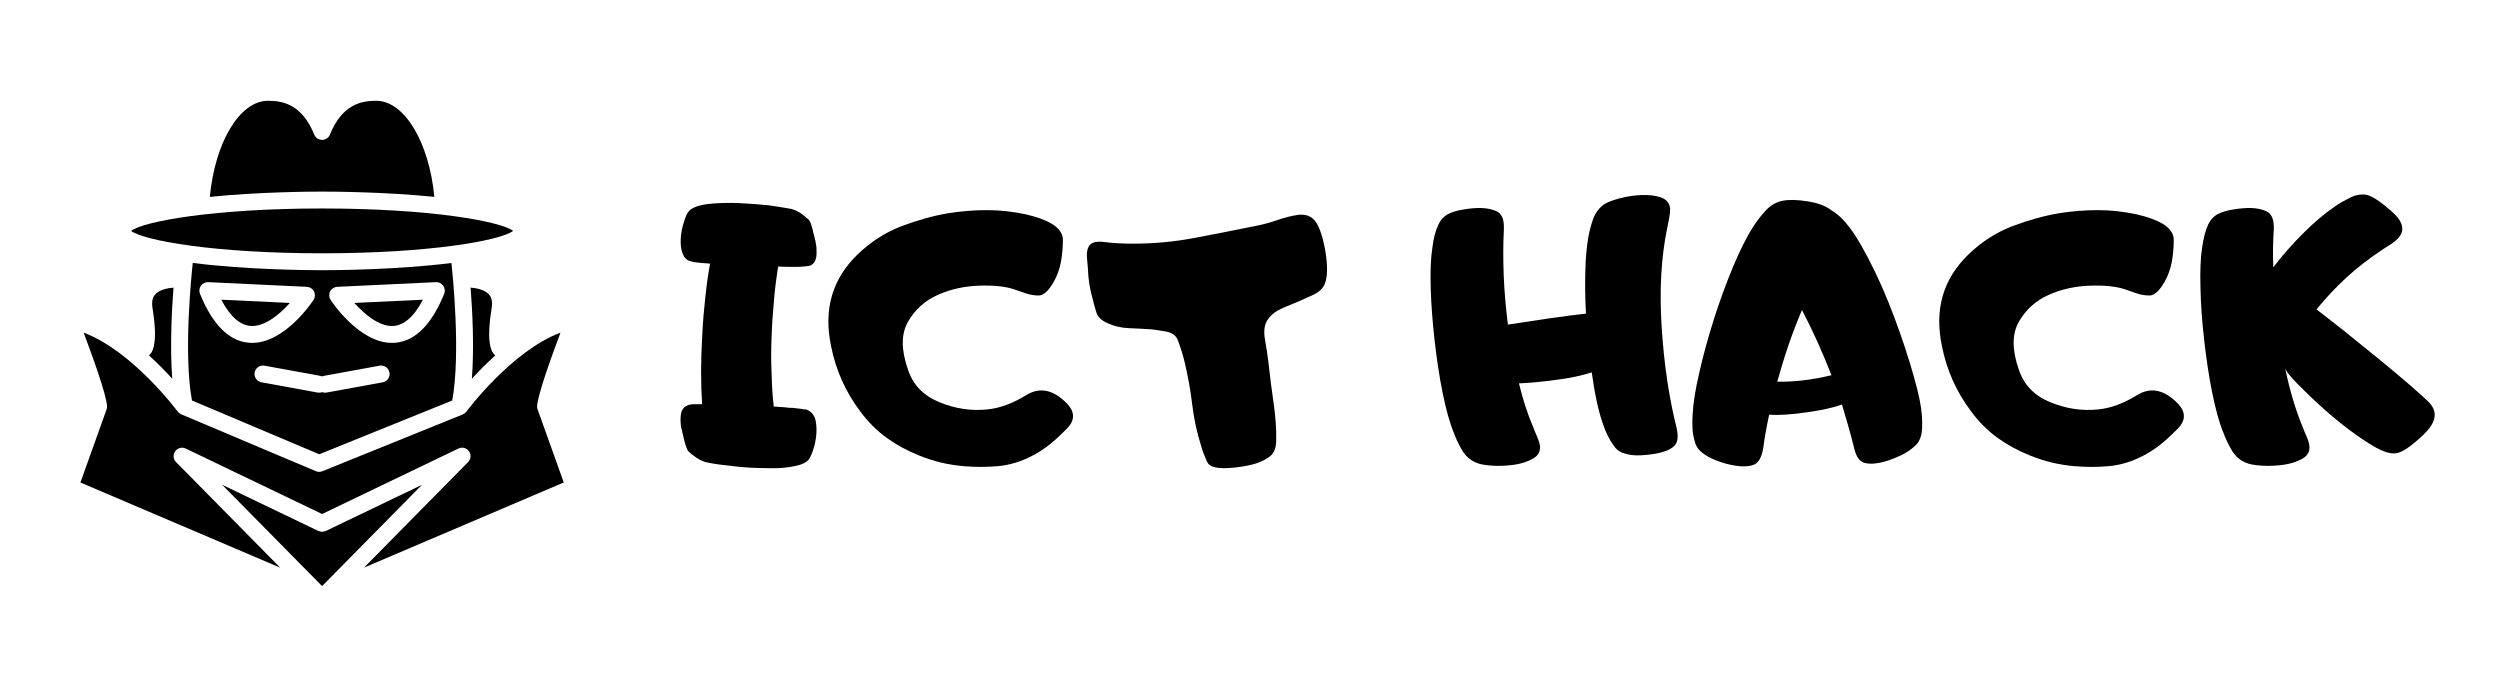 <svg xmlns="http://www.w3.org/2000/svg" xmlns:xlink="http://www.w3.org/1999/xlink" width="357" zoomAndPan="magnify" viewBox="0 0 267.75 74.25" height="99" preserveAspectRatio="xMidYMid meet" version="1.0"><defs><g/><clipPath id="27aa900238"><path d="M 22 10.77 L 47 10.77 L 47 22 L 22 22 Z M 22 10.77 " clip-rule="nonzero"/></clipPath><clipPath id="46e8165e54"><path d="M 23 51 L 46 51 L 46 62.793 L 23 62.793 Z M 23 51 " clip-rule="nonzero"/></clipPath><clipPath id="3a979d5d4b"><path d="M 8.574 35 L 60.598 35 L 60.598 61 L 8.574 61 Z M 8.574 35 " clip-rule="nonzero"/></clipPath></defs><g fill="#000000" fill-opacity="1"><g transform="translate(72.876, 50.143)"><g><path d="M 0.02 -5.457 C 0 -5.277 0 -5.043 0.035 -4.734 C 0.035 -4.461 0.09 -4.242 0.164 -4.078 C 0.164 -3.973 0.199 -3.809 0.273 -3.59 C 0.309 -3.371 0.363 -3.137 0.434 -2.883 C 0.508 -2.594 0.582 -2.355 0.652 -2.195 C 0.727 -1.977 0.797 -1.832 0.887 -1.777 C 1.16 -1.523 1.289 -1.414 1.289 -1.434 C 1.469 -1.289 1.633 -1.18 1.742 -1.105 C 1.957 -0.961 2.121 -0.871 2.211 -0.836 C 2.305 -0.781 2.465 -0.727 2.684 -0.652 C 3.336 -0.508 4.133 -0.379 5.059 -0.289 C 6.258 -0.125 7.398 -0.035 8.449 -0.02 C 9.031 0 9.594 0 10.156 0 C 10.719 0 11.242 -0.055 11.715 -0.125 C 12.73 -0.273 13.402 -0.527 13.707 -0.887 C 13.871 -1.09 14.055 -1.469 14.234 -2.031 C 14.418 -2.574 14.523 -3.156 14.562 -3.754 C 14.598 -4.406 14.543 -4.949 14.398 -5.387 C 14.18 -5.875 13.855 -6.184 13.418 -6.293 C 13.348 -6.293 13.254 -6.293 13.164 -6.309 C 13.074 -6.328 12.984 -6.348 12.875 -6.363 C 12.547 -6.402 12.293 -6.418 12.078 -6.457 C 11.934 -6.457 11.77 -6.457 11.605 -6.473 C 11.441 -6.492 11.277 -6.512 11.117 -6.527 C 10.863 -6.547 10.5 -6.562 9.992 -6.602 C 9.863 -7.672 9.793 -8.887 9.758 -10.227 C 9.703 -11.461 9.703 -12.711 9.758 -14.016 C 9.809 -15.484 9.902 -16.754 10.008 -17.844 C 10.082 -18.949 10.246 -20.199 10.465 -21.598 C 11.188 -21.562 11.695 -21.562 12.004 -21.562 C 12.547 -21.543 13.109 -21.578 13.672 -21.652 C 14.234 -21.723 14.543 -22.16 14.578 -22.957 C 14.578 -23.211 14.578 -23.465 14.562 -23.684 C 14.523 -23.898 14.488 -24.117 14.453 -24.352 C 14.418 -24.406 14.379 -24.57 14.344 -24.824 C 14.234 -25.223 14.164 -25.461 14.164 -25.531 C 14.09 -25.75 14.035 -25.969 13.961 -26.223 C 13.891 -26.402 13.801 -26.531 13.727 -26.637 C 13.508 -26.801 13.383 -26.91 13.309 -26.984 L 12.875 -27.309 C 12.676 -27.418 12.512 -27.508 12.402 -27.582 C 12.188 -27.672 12.023 -27.727 11.914 -27.762 C 11.297 -27.871 10.516 -28 9.539 -28.145 C 8.469 -28.254 7.344 -28.344 6.164 -28.398 C 4.934 -28.434 3.844 -28.398 2.902 -28.289 C 1.887 -28.145 1.215 -27.891 0.906 -27.527 C 0.688 -27.273 0.527 -26.891 0.379 -26.383 C 0.199 -25.84 0.074 -25.262 0.035 -24.66 C 0 -23.973 0.055 -23.43 0.219 -23.031 C 0.398 -22.523 0.707 -22.215 1.18 -22.141 C 1.359 -22.086 1.488 -22.07 1.523 -22.07 C 1.703 -22.031 1.867 -22.016 1.977 -22.016 C 2.211 -21.977 2.395 -21.961 2.539 -21.961 C 2.664 -21.941 2.883 -21.922 3.172 -21.906 C 2.992 -20.926 2.812 -19.73 2.664 -18.316 C 2.52 -17.047 2.41 -15.723 2.34 -14.344 C 2.25 -12.766 2.211 -11.441 2.211 -10.391 C 2.211 -9.086 2.25 -7.906 2.32 -6.855 L 1.469 -6.855 C 0.527 -6.855 0.035 -6.383 0.02 -5.457 Z M 0.02 -5.457 "/></g></g></g><g fill="#000000" fill-opacity="1"><g transform="translate(88.215, 50.143)"><g><path d="M 21.668 -27.184 C 20.309 -27.473 18.93 -27.637 17.516 -27.637 C 16.102 -27.637 14.707 -27.527 13.363 -27.309 C 11.73 -27.039 10.062 -26.566 8.324 -25.914 C 6.582 -25.242 5.043 -24.246 3.664 -22.922 C 0.906 -20.273 -0.035 -16.992 0.797 -13.055 C 1.305 -10.5 2.34 -8.18 3.898 -6.109 C 4.734 -4.969 5.695 -4.008 6.781 -3.227 C 7.871 -2.449 9.031 -1.832 10.227 -1.359 C 11.73 -0.742 13.309 -0.363 14.961 -0.219 C 16.191 -0.109 17.426 -0.109 18.676 -0.219 C 19.91 -0.328 21.16 -0.707 22.395 -1.359 C 22.832 -1.578 23.285 -1.867 23.754 -2.195 C 24.406 -2.664 25.168 -3.336 26.039 -4.227 C 26.91 -5.094 26.93 -5.984 26.094 -6.891 C 24.625 -8.414 23.156 -8.723 21.707 -7.832 C 20.238 -6.926 18.84 -6.418 17.516 -6.293 C 15.777 -6.109 14.055 -6.383 12.387 -7.07 C 10.699 -7.762 9.594 -8.902 9.047 -10.5 C 8.285 -12.656 8.285 -14.379 9.031 -15.684 C 9.773 -16.973 10.824 -17.934 12.203 -18.551 C 13.582 -19.168 15.051 -19.492 16.609 -19.547 C 18.168 -19.602 19.402 -19.477 20.309 -19.184 C 20.746 -19.039 21.18 -18.879 21.633 -18.73 C 22.086 -18.57 22.559 -18.496 23.031 -18.496 C 23.539 -18.496 24.082 -18.984 24.645 -19.965 C 25.023 -20.637 25.277 -21.363 25.422 -22.141 C 25.551 -22.902 25.621 -23.684 25.621 -24.461 C 25.621 -25.113 25.223 -25.695 24.426 -26.184 C 23.738 -26.582 22.832 -26.91 21.668 -27.184 Z M 21.668 -27.184 "/></g></g></g><g fill="#000000" fill-opacity="1"><g transform="translate(116.226, 50.143)"><g><path d="M 0.508 -23.918 C 0.254 -23.629 0.145 -23.191 0.18 -22.629 C 0.219 -22.07 0.254 -21.652 0.289 -21.363 C 0.328 -20.273 0.488 -19.203 0.781 -18.188 C 0.926 -17.59 1.07 -17.062 1.215 -16.629 C 1.359 -16.176 1.758 -15.812 2.375 -15.539 C 3.066 -15.215 3.844 -15.031 4.68 -14.996 C 5.512 -14.961 6.309 -14.926 7.09 -14.871 C 7.488 -14.832 8.016 -14.742 8.668 -14.633 C 9.301 -14.508 9.719 -14.215 9.902 -13.746 C 10.227 -12.91 10.465 -12.113 10.645 -11.371 C 11.008 -9.863 11.277 -8.34 11.461 -6.816 C 11.641 -5.277 11.969 -3.773 12.441 -2.305 C 12.566 -1.832 12.766 -1.324 13.02 -0.762 C 13.148 -0.434 13.402 -0.219 13.781 -0.125 C 14.145 -0.035 14.488 0 14.816 0 C 15.578 0 16.43 -0.09 17.371 -0.273 C 18.316 -0.453 19.094 -0.762 19.746 -1.234 C 20.184 -1.559 20.418 -2.086 20.453 -2.812 C 20.492 -4.152 20.383 -5.566 20.164 -7.07 C 19.945 -8.559 19.766 -9.992 19.621 -11.352 C 19.547 -12.004 19.422 -12.801 19.258 -13.762 C 19.078 -14.723 19.203 -15.469 19.602 -15.992 C 19.984 -16.5 20.508 -16.883 21.199 -17.172 C 21.867 -17.445 22.484 -17.699 23.066 -17.953 C 23.484 -18.133 23.953 -18.352 24.5 -18.605 C 25.023 -18.859 25.406 -19.203 25.621 -19.656 C 25.949 -20.383 25.984 -21.523 25.75 -23.066 C 25.496 -24.59 25.152 -25.715 24.68 -26.402 C 24.262 -26.984 23.629 -27.238 22.793 -27.129 C 22.051 -27.02 21.324 -26.836 20.602 -26.582 C 19.875 -26.328 19.168 -26.129 18.441 -25.984 C 16.23 -25.531 14.016 -25.098 11.805 -24.68 C 9.574 -24.246 7.344 -24.047 5.094 -24.047 C 4.008 -24.047 2.973 -24.098 1.996 -24.227 C 1.27 -24.316 0.762 -24.207 0.508 -23.918 Z M 0.508 -23.918 "/></g></g></g><g fill="#000000" fill-opacity="1"><g transform="translate(143.64, 50.143)"><g/></g></g><g fill="#000000" fill-opacity="1"><g transform="translate(152.85, 50.143)"><g><path d="M 9.828 -9.086 C 10.934 -9.121 12.238 -9.25 13.727 -9.449 C 15.215 -9.629 16.5 -9.902 17.625 -10.262 C 17.953 -7.906 18.352 -6.055 18.824 -4.75 C 19.133 -3.809 19.512 -3.047 19.945 -2.465 C 20.238 -2.012 20.617 -1.723 21.09 -1.598 C 21.598 -1.414 22.195 -1.344 22.867 -1.379 C 23.539 -1.414 24.137 -1.488 24.68 -1.598 C 25.441 -1.742 26.023 -1.996 26.438 -2.355 C 26.836 -2.719 26.93 -3.391 26.711 -4.332 C 25.895 -7.562 25.367 -11.172 25.113 -15.125 C 24.859 -19.078 25.062 -22.629 25.715 -25.75 C 25.77 -26.074 25.84 -26.402 25.914 -26.766 C 25.984 -27.109 26.023 -27.453 26.023 -27.797 C 25.969 -28.398 25.621 -28.797 25.008 -29.016 C 24.391 -29.215 23.684 -29.285 22.883 -29.25 C 22.086 -29.215 21.309 -29.086 20.547 -28.887 C 19.785 -28.668 19.258 -28.469 18.969 -28.27 C 18.406 -27.871 18.008 -27.344 17.77 -26.676 C 17.535 -26.004 17.371 -25.367 17.262 -24.754 C 17.082 -23.738 16.973 -22.523 16.938 -21.09 C 16.902 -19.637 16.918 -18.133 17.008 -16.555 C 15.957 -16.445 14.633 -16.266 13.074 -16.047 C 11.516 -15.812 10.027 -15.594 8.648 -15.379 C 8.195 -18.914 8.051 -22.305 8.215 -25.566 C 8.25 -26.531 8.051 -27.145 7.578 -27.438 C 7.109 -27.707 6.473 -27.852 5.695 -27.871 C 5.148 -27.871 4.535 -27.816 3.879 -27.707 C 3.211 -27.598 2.648 -27.438 2.176 -27.184 C 1.742 -26.93 1.414 -26.566 1.215 -26.113 C 0.887 -25.422 0.672 -24.605 0.562 -23.645 C 0.379 -22.504 0.328 -21.035 0.379 -19.238 C 0.434 -17.445 0.582 -15.594 0.797 -13.672 C 1.016 -11.75 1.289 -9.883 1.648 -8.105 C 2.012 -6.309 2.41 -4.84 2.883 -3.719 C 3.102 -3.117 3.391 -2.52 3.754 -1.902 C 4.117 -1.289 4.625 -0.852 5.242 -0.598 C 5.566 -0.434 6.129 -0.328 6.926 -0.273 C 7.707 -0.219 8.488 -0.254 9.285 -0.363 C 10.062 -0.473 10.734 -0.688 11.316 -1.016 C 11.895 -1.344 12.148 -1.797 12.078 -2.41 C 12.023 -2.738 11.914 -3.066 11.77 -3.391 C 11.625 -3.719 11.48 -4.043 11.371 -4.352 C 10.789 -5.711 10.262 -7.289 9.828 -9.086 Z M 9.828 -9.086 "/></g></g></g><g fill="#000000" fill-opacity="1"><g transform="translate(181.243, 50.143)"><g><path d="M 16.031 -6.816 C 16.539 -5.133 16.973 -3.625 17.301 -2.285 C 17.516 -1.27 17.898 -0.707 18.477 -0.562 C 19.039 -0.418 19.73 -0.473 20.527 -0.688 C 21.07 -0.836 21.652 -1.051 22.305 -1.359 C 22.938 -1.648 23.465 -2.012 23.898 -2.43 C 24.227 -2.719 24.461 -3.172 24.57 -3.789 C 24.66 -4.516 24.645 -5.402 24.5 -6.473 C 24.352 -7.527 23.953 -9.141 23.301 -11.277 C 22.648 -13.418 21.887 -15.594 20.98 -17.844 C 20.074 -20.094 19.078 -22.141 18.008 -24.008 C 16.938 -25.859 15.902 -27.055 14.926 -27.598 C 14.344 -28.07 13.492 -28.398 12.367 -28.578 C 11.227 -28.762 10.316 -28.777 9.629 -28.633 C 8.941 -28.488 8.34 -28.125 7.832 -27.562 C 7.324 -27 6.891 -26.438 6.547 -25.895 C 5.84 -24.809 5.113 -23.355 4.371 -21.578 C 3.625 -19.785 2.938 -17.914 2.32 -15.977 C 1.703 -14.016 1.18 -12.133 0.762 -10.281 C 0.328 -8.434 0.09 -6.91 0.035 -5.711 C 0 -5.277 0 -4.824 0.02 -4.352 C 0.035 -3.879 0.109 -3.445 0.219 -3.027 C 0.344 -2.465 0.598 -2.031 0.98 -1.723 C 1.414 -1.359 1.977 -1.051 2.648 -0.797 C 3.32 -0.543 3.934 -0.379 4.496 -0.289 C 5.297 -0.145 5.984 -0.164 6.527 -0.344 C 7.07 -0.527 7.434 -1.125 7.598 -2.156 C 7.742 -3.211 7.941 -4.406 8.234 -5.73 C 9.32 -5.656 10.664 -5.75 12.258 -5.984 C 13.855 -6.203 15.125 -6.492 16.031 -6.816 Z M 9.102 -9.266 C 9.863 -12.023 10.734 -14.578 11.75 -16.938 C 12.91 -14.723 13.961 -12.387 14.906 -9.957 C 12.875 -9.465 10.953 -9.23 9.102 -9.266 Z M 9.102 -9.266 "/></g></g></g><g fill="#000000" fill-opacity="1"><g transform="translate(207.188, 50.143)"><g><path d="M 21.668 -27.184 C 20.309 -27.473 18.93 -27.637 17.516 -27.637 C 16.102 -27.637 14.707 -27.527 13.363 -27.309 C 11.73 -27.039 10.062 -26.566 8.324 -25.914 C 6.582 -25.242 5.043 -24.246 3.664 -22.922 C 0.906 -20.273 -0.035 -16.992 0.797 -13.055 C 1.305 -10.5 2.34 -8.18 3.898 -6.109 C 4.734 -4.969 5.695 -4.008 6.781 -3.227 C 7.871 -2.449 9.031 -1.832 10.227 -1.359 C 11.73 -0.742 13.309 -0.363 14.961 -0.219 C 16.191 -0.109 17.426 -0.109 18.676 -0.219 C 19.91 -0.328 21.16 -0.707 22.395 -1.359 C 22.832 -1.578 23.285 -1.867 23.754 -2.195 C 24.406 -2.664 25.168 -3.336 26.039 -4.227 C 26.91 -5.094 26.93 -5.984 26.094 -6.891 C 24.625 -8.414 23.156 -8.723 21.707 -7.832 C 20.238 -6.926 18.84 -6.418 17.516 -6.293 C 15.777 -6.109 14.055 -6.383 12.387 -7.07 C 10.699 -7.762 9.594 -8.902 9.047 -10.5 C 8.285 -12.656 8.285 -14.379 9.031 -15.684 C 9.773 -16.973 10.824 -17.934 12.203 -18.551 C 13.582 -19.168 15.051 -19.492 16.609 -19.547 C 18.168 -19.602 19.402 -19.477 20.309 -19.184 C 20.746 -19.039 21.18 -18.879 21.633 -18.73 C 22.086 -18.57 22.559 -18.496 23.031 -18.496 C 23.539 -18.496 24.082 -18.984 24.645 -19.965 C 25.023 -20.637 25.277 -21.363 25.422 -22.141 C 25.551 -22.902 25.621 -23.684 25.621 -24.461 C 25.621 -25.113 25.223 -25.695 24.426 -26.184 C 23.738 -26.582 22.832 -26.91 21.668 -27.184 Z M 21.668 -27.184 "/></g></g></g><g fill="#000000" fill-opacity="1"><g transform="translate(235.2, 50.143)"><g><path d="M 8.27 -21.523 C 8.215 -22.922 8.234 -24.262 8.324 -25.566 C 8.359 -26.531 8.141 -27.145 7.672 -27.438 C 7.199 -27.707 6.562 -27.852 5.805 -27.871 C 5.258 -27.871 4.641 -27.816 3.973 -27.707 C 3.301 -27.598 2.738 -27.438 2.266 -27.184 C 1.867 -26.965 1.543 -26.602 1.305 -26.113 C 1.016 -25.496 0.797 -24.68 0.652 -23.664 C 0.473 -22.523 0.418 -21.055 0.473 -19.258 C 0.508 -17.461 0.652 -15.613 0.871 -13.691 C 1.09 -11.77 1.359 -9.902 1.723 -8.105 C 2.086 -6.309 2.484 -4.84 2.957 -3.719 C 3.172 -3.137 3.465 -2.52 3.828 -1.902 C 4.188 -1.289 4.695 -0.852 5.312 -0.598 C 5.641 -0.434 6.203 -0.328 7 -0.273 C 7.781 -0.219 8.559 -0.254 9.355 -0.363 C 10.137 -0.473 10.809 -0.688 11.387 -1.016 C 11.949 -1.344 12.203 -1.797 12.133 -2.41 C 12.094 -2.738 11.984 -3.066 11.84 -3.391 C 11.695 -3.719 11.551 -4.043 11.441 -4.352 C 10.68 -6.164 10.047 -8.27 9.539 -10.699 C 9.664 -10.41 9.828 -10.156 10.008 -9.973 C 10.41 -9.465 11.133 -8.742 12.148 -7.762 C 13.164 -6.781 14.254 -5.805 15.434 -4.859 C 16.609 -3.918 17.754 -3.102 18.879 -2.43 C 19.984 -1.758 20.855 -1.488 21.488 -1.613 C 22.141 -1.723 23.102 -2.395 24.391 -3.625 C 25.676 -4.859 25.895 -5.949 25.062 -6.926 C 24.68 -7.324 23.973 -7.98 22.922 -8.887 C 21.867 -9.793 20.727 -10.754 19.477 -11.77 C 18.223 -12.785 16.992 -13.781 15.777 -14.762 C 14.562 -15.723 13.602 -16.465 12.895 -17.008 C 13.91 -18.242 14.977 -19.387 16.121 -20.438 C 17.262 -21.488 18.586 -22.504 20.074 -23.484 C 20.328 -23.645 20.582 -23.809 20.871 -23.992 C 21.145 -24.172 21.398 -24.371 21.613 -24.605 C 22.414 -25.441 22.195 -26.402 20.961 -27.492 C 19.73 -28.578 18.824 -29.176 18.207 -29.285 C 17.66 -29.359 17.082 -29.27 16.5 -28.977 C 15.922 -28.688 15.395 -28.398 14.926 -28.07 C 13.781 -27.293 12.641 -26.328 11.48 -25.168 C 10.316 -24.008 9.25 -22.793 8.27 -21.523 Z M 8.27 -21.523 "/></g></g></g><path fill="#000000" d="M 27.012 34.914 C 28.48 34.914 30.012 33.602 31.043 32.445 L 23.699 32.098 C 24.676 33.965 25.789 34.914 27.012 34.914 Z M 27.012 34.914 " fill-opacity="1" fill-rule="nonzero"/><path fill="#000000" d="M 41.977 34.914 C 43.199 34.914 44.316 33.969 45.293 32.098 L 37.949 32.445 C 38.984 33.602 40.52 34.914 41.977 34.914 Z M 41.977 34.914 " fill-opacity="1" fill-rule="nonzero"/><path fill="#000000" d="M 53.043 38.066 C 53.027 38.051 53.004 38.047 52.992 38.031 C 52.527 37.609 52.094 36.391 52.656 32.996 C 52.766 32.344 52.668 31.863 52.355 31.523 C 51.906 31.035 51.062 30.855 50.402 30.801 C 50.605 33.398 50.793 37.23 50.539 40.562 C 51.234 39.797 52.082 38.934 53.043 38.066 Z M 53.043 38.066 " fill-opacity="1" fill-rule="nonzero"/><path fill="#000000" d="M 54.953 24.73 C 53.598 23.691 46.02 22.328 34.496 22.328 C 22.969 22.328 15.387 23.695 14.039 24.73 C 15.391 25.762 22.973 27.129 34.496 27.129 C 46.02 27.129 53.602 25.762 54.953 24.73 Z M 54.953 24.73 " fill-opacity="1" fill-rule="nonzero"/><g clip-path="url(#27aa900238)"><path fill="#000000" d="M 46.52 21.086 C 45.961 15.234 43.32 10.793 40.281 10.793 C 38.66 10.793 36.637 11.203 35.336 14.418 C 35.195 14.758 34.863 14.98 34.496 14.98 C 34.125 14.98 33.797 14.758 33.656 14.418 C 32.355 11.203 30.328 10.793 28.707 10.793 C 25.668 10.793 23.027 15.238 22.473 21.086 C 27.773 20.547 33.352 20.52 34.496 20.52 C 35.641 20.52 41.215 20.547 46.52 21.086 Z M 46.52 21.086 " fill-opacity="1" fill-rule="nonzero"/></g><path fill="#000000" d="M 20.645 28.16 C 20.504 29.434 19.637 37.918 20.559 42.895 L 34.191 48.652 L 48.434 42.891 C 49.355 37.906 48.484 29.434 48.348 28.164 C 42.57 28.902 35.77 28.941 34.496 28.941 C 33.219 28.938 26.418 28.902 20.645 28.16 Z M 21.418 31.465 C 21.301 31.18 21.34 30.855 21.516 30.602 C 21.691 30.348 21.996 30.211 22.297 30.219 L 32.867 30.719 C 33.191 30.734 33.484 30.922 33.629 31.211 C 33.777 31.5 33.758 31.844 33.582 32.117 C 33.461 32.305 30.531 36.723 27.012 36.723 C 24.723 36.723 22.84 34.953 21.418 31.465 Z M 35.359 31.211 C 35.504 30.922 35.797 30.734 36.121 30.719 L 46.691 30.219 C 47 30.207 47.293 30.348 47.473 30.602 C 47.652 30.855 47.688 31.18 47.574 31.465 C 46.152 34.953 44.27 36.723 41.977 36.723 C 38.457 36.723 35.527 32.305 35.406 32.117 C 35.23 31.844 35.211 31.5 35.359 31.211 Z M 40.66 39.164 C 41.152 39.078 41.625 39.402 41.711 39.895 C 41.805 40.383 41.48 40.855 40.988 40.945 L 34.973 42.043 C 34.918 42.051 34.859 42.055 34.809 42.055 C 34.695 42.055 34.594 42.035 34.496 42 C 34.398 42.035 34.293 42.055 34.184 42.055 C 34.133 42.055 34.078 42.051 34.02 42.043 L 28 40.945 C 27.512 40.855 27.184 40.383 27.273 39.895 C 27.363 39.402 27.832 39.078 28.328 39.164 L 34.348 40.262 C 34.402 40.273 34.445 40.301 34.496 40.32 C 34.547 40.301 34.59 40.273 34.645 40.262 Z M 40.66 39.164 " fill-opacity="1" fill-rule="nonzero"/><path fill="#000000" d="M 16.633 31.523 C 16.324 31.859 16.227 32.344 16.336 32.996 C 16.895 36.391 16.461 37.609 16 38.031 C 15.984 38.047 15.965 38.051 15.953 38.066 C 16.914 38.934 17.754 39.797 18.449 40.562 C 18.195 37.23 18.383 33.398 18.582 30.805 C 17.922 30.855 17.082 31.035 16.633 31.523 Z M 16.633 31.523 " fill-opacity="1" fill-rule="nonzero"/><g clip-path="url(#46e8165e54)"><path fill="#000000" d="M 34.887 56.871 C 34.871 56.875 34.855 56.875 34.84 56.883 C 34.781 56.906 34.719 56.918 34.652 56.93 C 34.602 56.938 34.547 56.953 34.5 56.953 C 34.441 56.953 34.387 56.938 34.332 56.93 C 34.27 56.914 34.211 56.906 34.152 56.883 C 34.137 56.875 34.121 56.879 34.105 56.871 L 23.789 51.918 L 34.496 62.77 L 45.199 51.918 Z M 34.887 56.871 " fill-opacity="1" fill-rule="nonzero"/></g><g clip-path="url(#3a979d5d4b)"><path fill="#000000" d="M 57.578 43.848 C 57.535 43.73 57.516 43.609 57.523 43.484 C 57.605 42.227 59.102 38.086 60.031 35.625 C 54.789 37.586 50.008 44.008 49.957 44.078 C 49.941 44.098 49.922 44.109 49.906 44.125 C 49.879 44.156 49.855 44.184 49.828 44.211 C 49.797 44.238 49.766 44.262 49.73 44.285 C 49.695 44.309 49.66 44.324 49.621 44.344 C 49.602 44.355 49.586 44.375 49.566 44.383 L 34.523 50.469 C 34.305 50.559 34.055 50.555 33.832 50.465 L 19.41 44.375 C 19.336 44.344 19.266 44.301 19.199 44.254 C 19.195 44.25 19.195 44.242 19.188 44.242 C 19.133 44.195 19.078 44.141 19.031 44.082 C 18.984 44.012 14.199 37.59 8.957 35.625 C 9.887 38.09 11.383 42.227 11.465 43.488 C 11.473 43.609 11.457 43.734 11.414 43.848 L 8.613 51.676 L 30.008 60.797 L 18.855 49.488 C 18.543 49.176 18.508 48.688 18.762 48.332 C 19.02 47.973 19.492 47.848 19.891 48.039 L 34.496 55.051 L 49.102 48.035 C 49.496 47.844 49.973 47.969 50.227 48.328 C 50.484 48.684 50.445 49.176 50.137 49.484 L 38.984 60.793 L 60.379 51.672 Z M 57.578 43.848 " fill-opacity="1" fill-rule="nonzero"/></g></svg>
